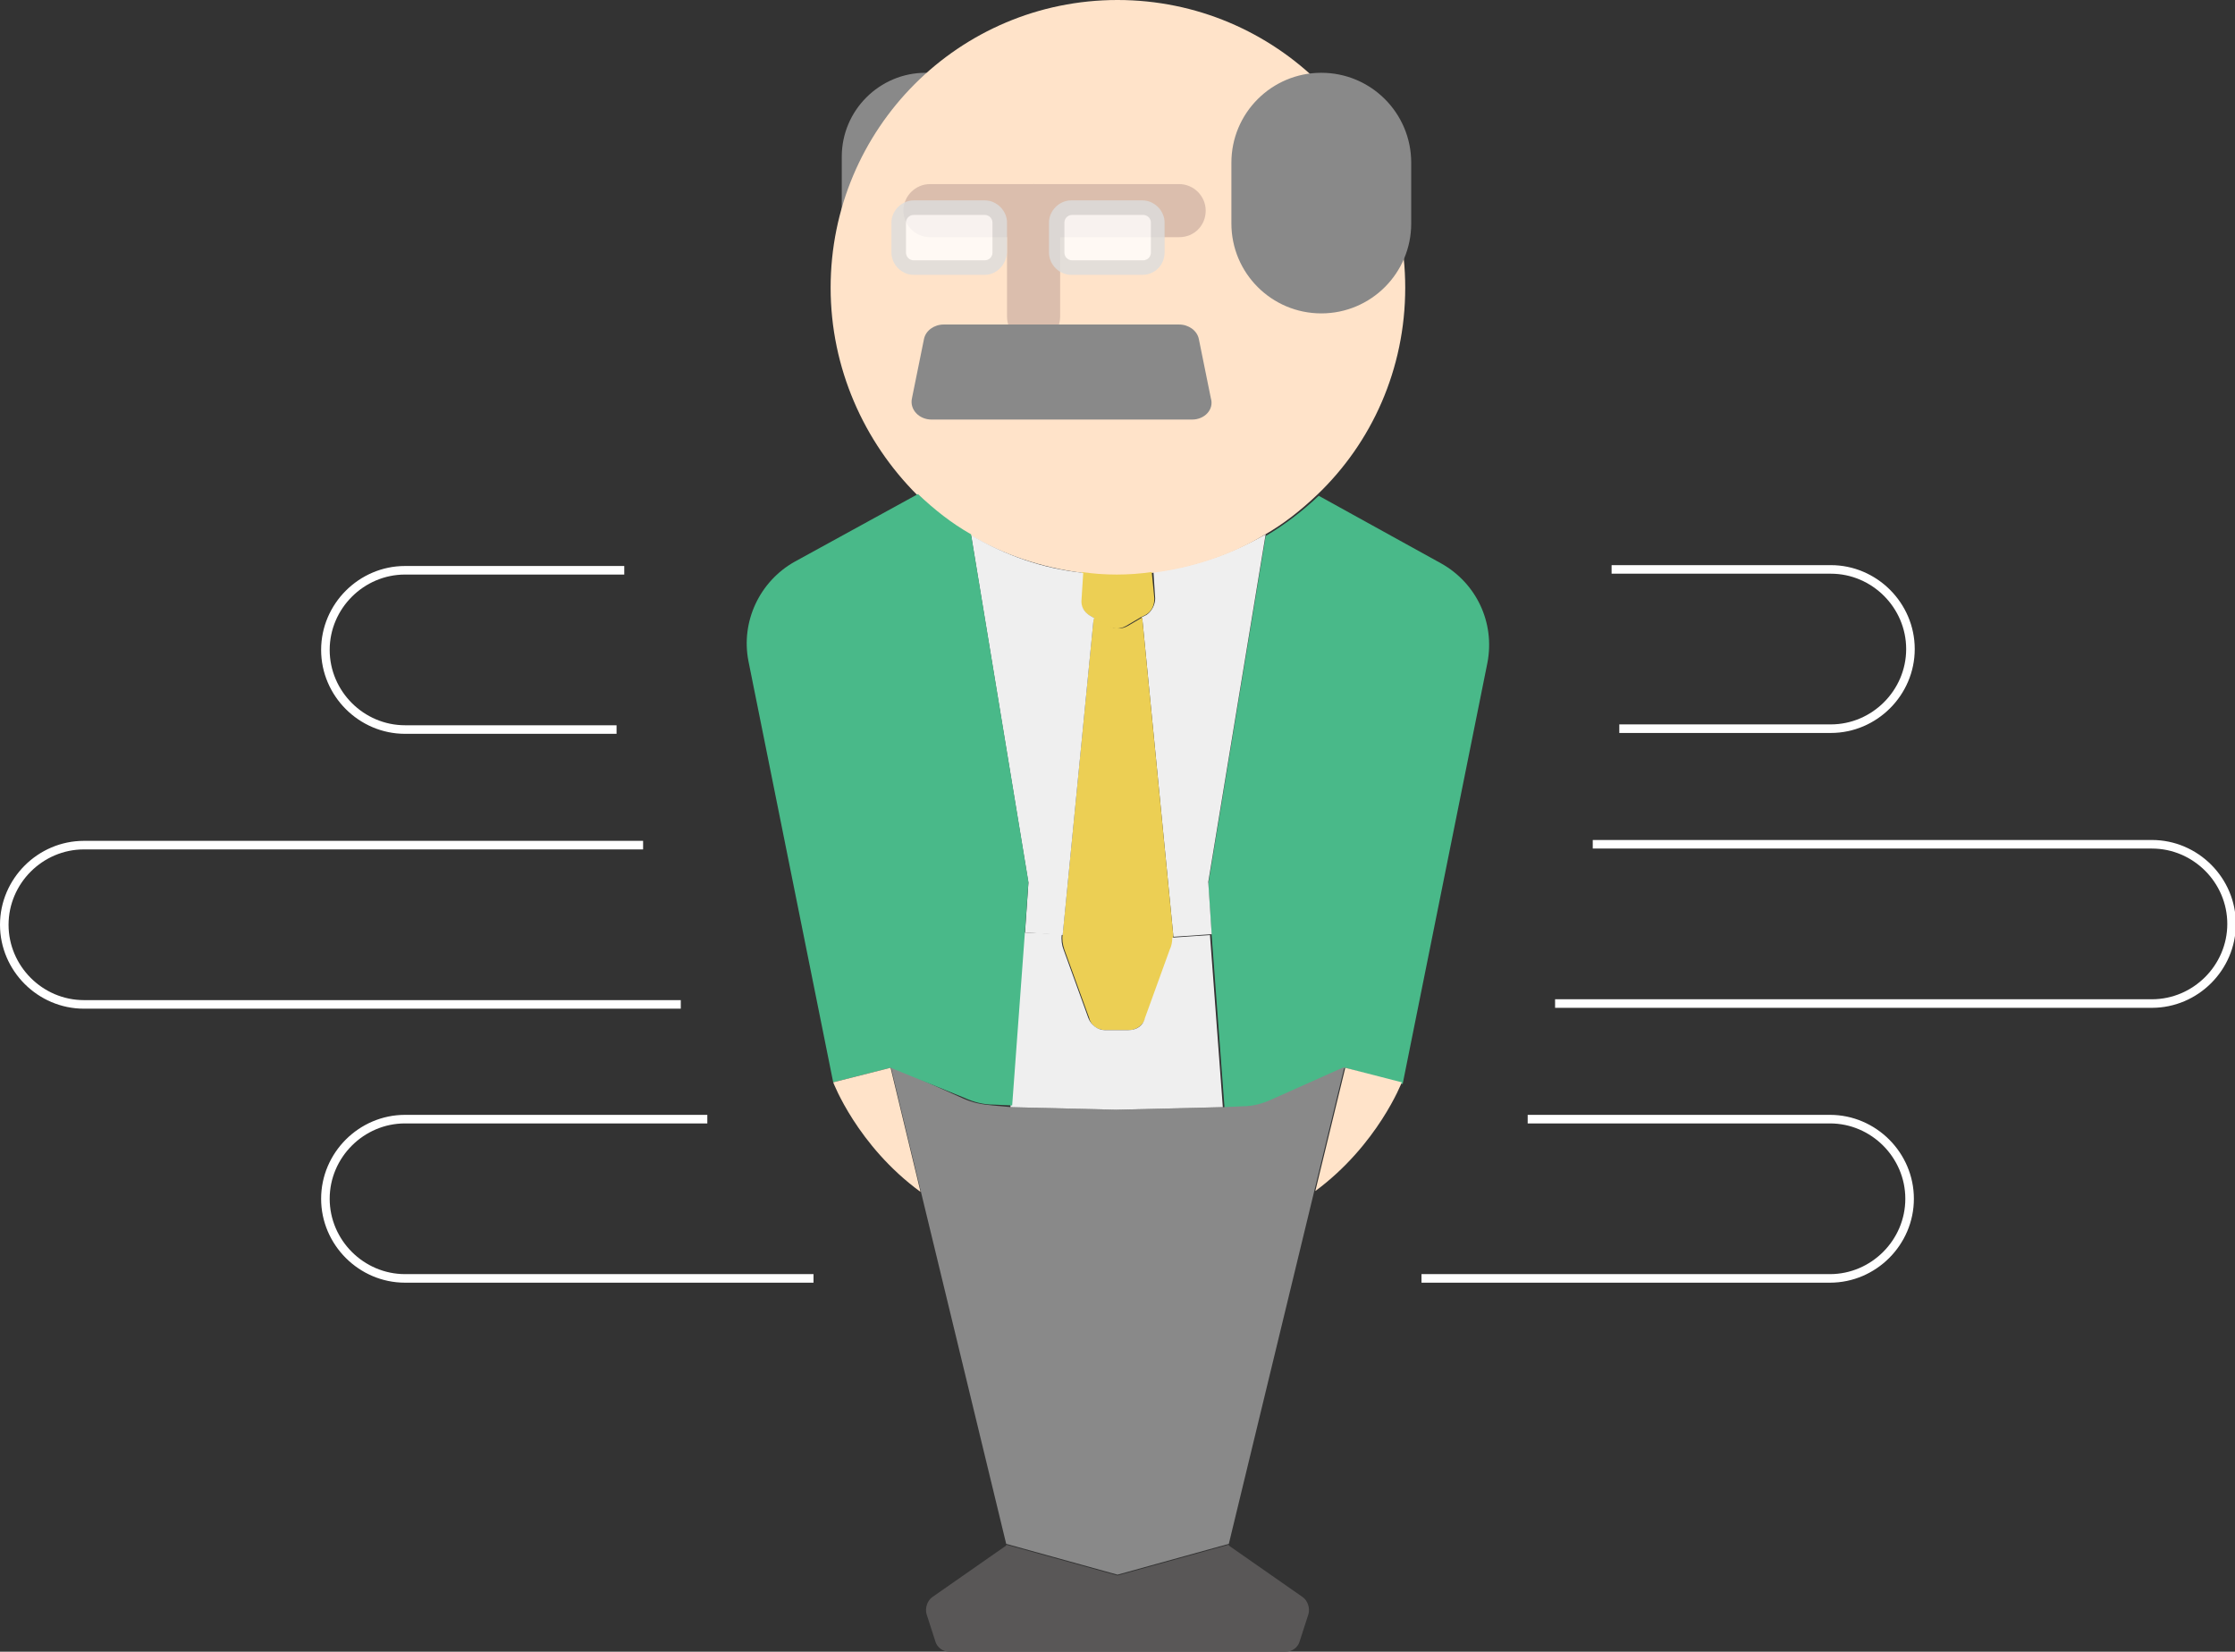 <?xml version="1.0" encoding="utf-8"?>
<!-- Generator: Adobe Illustrator 18.0.0, SVG Export Plug-In . SVG Version: 6.00 Build 0)  -->
<!DOCTYPE svg PUBLIC "-//W3C//DTD SVG 1.1//EN" "http://www.w3.org/Graphics/SVG/1.1/DTD/svg11.dtd">
<svg version="1.1" xmlns="http://www.w3.org/2000/svg" xmlns:xlink="http://www.w3.org/1999/xlink" x="0px" y="0px"
	 viewBox="0 0 261 192.9" enable-background="new 0 0 261 192.9" xml:space="preserve">
<rect x="0" y="0" width="261" height="192.9" fill="#333333" stroke="none"/>
<g id="圖層_1">
	<g>
		<g>
			<g>
				<path fill="none" stroke="#FFFFFF" stroke-miterlimit="10" d="M82.6,130.7H47.3c-5.1,0-9.3,4.2-9.3,9.3s4.2,9.3,9.3,9.3H95"/>
				<path fill="none" stroke="#FFFFFF" stroke-miterlimit="10" d="M166,149.3h47.7c5.1,0,9.3-4.2,9.3-9.3s-4.2-9.3-9.3-9.3h-35.3"/>
			</g>
			<g>
				<path fill="none" stroke="#FFFFFF" stroke-miterlimit="10" d="M181.6,117.2h69.7c5.1,0,9.3-4.2,9.3-9.3c0-5.1-4.2-9.3-9.3-9.3
					h-65.3"/>
				<path fill="none" stroke="#FFFFFF" stroke-miterlimit="10" d="M75.1,98.7H9.8c-5.1,0-9.3,4.2-9.3,9.3c0,5.1,4.2,9.3,9.3,9.3
					h69.7"/>
			</g>
			<g>
				<path fill="none" stroke="#FFFFFF" stroke-miterlimit="10" d="M72.9,66.6H47.3c-5.1,0-9.3,4.2-9.3,9.3s4.2,9.3,9.3,9.3h24.7"/>
				<path fill="none" stroke="#FFFFFF" stroke-miterlimit="10" d="M189.1,85.1h24.7c5.1,0,9.3-4.2,9.3-9.3s-4.2-9.3-9.3-9.3h-25.6"
					/>
			</g>
		</g>
		<g>
			<path fill="#898989" d="M108.1,36.6L108.1,36.6c-5.4,0-9.8-4.4-9.8-9.8v-8.5c0-5.4,4.4-9.8,9.8-9.8h0c5.4,0,9.8,4.4,9.8,9.8v8.5
				C117.9,32.2,113.5,36.6,108.1,36.6z"/>
			<g>
				<g>
					<g id="XMLID_3_">
						<g>
							<path fill="#49B989" d="M157.1,124.7l-8.5,3.8c-1.1,0.5-2.2,0.7-3.4,0.8l-2.2,0.1l-1.5-20.1l-0.4-6.1l6.7-40.6v0
								c2.2-1.3,4.3-2.9,6.2-4.7l14.3,7.9c4.1,2.3,6.3,6.9,5.4,11.6l-9.9,49.2L157.1,124.7z"/>
							<path fill="#FFE3C9" d="M163.7,126.4c0,0-2.8,7.3-10.1,12.7l3.5-14.4L163.7,126.4L163.7,126.4z"/>
							<path fill="#898989" d="M118.1,129.3l12.4,0.3l12.4-0.3l2.2-0.1c1.2,0,2.3-0.3,3.4-0.8l8.5-3.8l-3.5,14.4l-10,41.3l0,0
								l-13,3.6l-13-3.6l0,0l-10-41.3l-3.5-14.5l8.5,3.8c1.1,0.5,2.2,0.7,3.4,0.8L118.1,129.3z"/>
							<path fill="#595757" d="M152.1,186.5c0.6,0.4,0.9,1.3,0.7,2l-1,3.1c-0.2,0.8-0.9,1.3-1.7,1.3h-19.6v-8.8V184l13-3.6l0,0.1
								L152.1,186.5z"/>
							<path fill="#EFEFEF" d="M137,109.1l-3.6-36.8l-0.1-0.2l0.6-0.3c0.6-0.4,1-1.2,1-1.9l-0.2-3.1c4.7-0.6,9.1-2.1,13.1-4.4
								l-6.7,40.6l0.4,6.1l-4.4,0.3C137,109.4,137,109.3,137,109.1z"/>
							<path fill="#ECCF54" d="M133.4,72.3l3.6,36.8c0,0.1,0,0.3,0,0.4c0,0.5-0.1,1-0.3,1.4l-2.9,8c-0.3,0.8-1.1,1.4-1.9,1.4h-1.4
								h-1.4c-0.9,0-1.7-0.5-1.9-1.4l-2.9-8c-0.2-0.6-0.3-1.2-0.2-1.8l3.6-36.8l0.1-0.2l1.7,1c0.7,0.4,1.5,0.4,2.2,0l1.7-1
								L133.4,72.3z"/>
							<path fill="#FFE3C9" d="M134.6,66.9c-1.3,0.2-2.7,0.3-4.1,0.3c-1.4,0-2.8-0.1-4.1-0.3c-4.7-0.6-9.2-2.1-13.1-4.4
								c-2.2-1.3-4.3-2.9-6.2-4.7C100.9,51.6,97,43,97,33.6C97,15,112,0,130.5,0s33.6,15,33.6,33.6c0,9.5-3.9,18.1-10.3,24.2
								c-1.9,1.8-3.9,3.4-6.2,4.7v0C143.8,64.8,139.3,66.3,134.6,66.9z"/>
							<path fill="#595757" d="M130.5,184.1v8.8h-19.6c-0.8,0-1.5-0.5-1.7-1.3l-1-3.1c-0.2-0.7,0.1-1.6,0.7-2l8.6-6l0-0.1l13,3.6
								V184.1z"/>
							<path fill="#ECCF54" d="M134.8,69.9c0,0.8-0.3,1.5-1,1.9l-0.6,0.3l-1.7,1c-0.7,0.4-1.5,0.4-2.2,0l-1.7-1l-0.5-0.3
								c-0.6-0.4-1-1.2-1-1.9l0.2-3.1c1.3,0.2,2.7,0.3,4.1,0.3c1.4,0,2.8-0.1,4.1-0.3L134.8,69.9z"/>
							<path fill="#EFEFEF" d="M120.1,103.1l-6.7-40.6c3.9,2.3,8.3,3.9,13.1,4.4l-0.2,3.1c-0.1,0.8,0.3,1.5,1,1.9l0.5,0.3l-0.1,0.2
								l-3.6,36.8l-4.4-0.3L120.1,103.1z"/>
							<path fill="#EFEFEF" d="M124,109.1c-0.1,0.6,0,1.3,0.2,1.8l2.9,8c0.3,0.8,1.1,1.4,1.9,1.4h1.4h1.4c0.9,0,1.7-0.5,1.9-1.4
								l2.9-8c0.2-0.4,0.3-0.9,0.3-1.4l4.4-0.3l1.5,20.1l-12.4,0.3l-12.4-0.3l1.5-20.4L124,109.1z"/>
							<path fill="#49B989" d="M104,124.7l-6.7,1.7l-9.9-49.2c-0.9-4.6,1.3-9.3,5.4-11.6l14.4-7.9l0,0c1.9,1.8,3.9,3.4,6.2,4.7
								l6.7,40.6l-0.4,5.7l-1.5,20.4l-2.2-0.1c-1.2,0-2.3-0.3-3.4-0.8L104,124.7z"/>
							<path fill="#FFE3C9" d="M97.3,126.4l6.7-1.7l3.5,14.5C100.1,133.8,97.3,126.4,97.3,126.4L97.3,126.4z"/>
						</g>
					</g>
				</g>
				<g>
					<g>
						<path fill="#DBBEAD" d="M137.7,27.7h-29.1c-1.7,0-3.1-1.4-3.1-3.1s1.4-3.1,3.1-3.1h29.1c1.7,0,3.1,1.4,3.1,3.1
							S139.5,27.7,137.7,27.7z"/>
					</g>
					<g>
						<path fill="#DBBEAD" d="M120.7,40.1c-1.7,0-3.1-1.4-3.1-3.1V24.6c0-1.7,1.4-3.1,3.1-3.1s3.1,1.4,3.1,3.1V37
							C123.8,38.7,122.4,40.1,120.7,40.1z"/>
					</g>
					<path fill="#898989" d="M139.2,49h-30.4c-1.5,0-2.6-1.2-2.3-2.5l1.4-6.9c0.2-1,1.2-1.7,2.3-1.7h27.5c1.1,0,2.1,0.7,2.3,1.7
						l1.4,6.9C141.8,47.8,140.7,49,139.2,49z"/>
				</g>
			</g>
			<path fill="#898989" d="M154.3,36.6L154.3,36.6c-5.8,0-10.5-4.7-10.5-10.5V19c0-5.8,4.7-10.5,10.5-10.5h0
				c5.8,0,10.5,4.7,10.5,10.5v7.1C164.8,31.9,160.1,36.6,154.3,36.6z"/>
			<g opacity="0.8">
				<g>
					<path fill="#FFFFFF" d="M115.7,31.2H106c-0.6,0-1-0.4-1-1v-4.9c0-0.6,0.4-1,1-1h9.7c0.6,0,1,0.4,1,1v4.9
						C116.7,30.8,116.2,31.2,115.7,31.2z"/>
					<path fill="#DCDDDD" d="M115,32.1h-8.3c-1.4,0-2.6-1.2-2.6-2.6V26c0-1.4,1.2-2.6,2.6-2.6h8.3c1.4,0,2.6,1.2,2.6,2.6v3.5
						C117.5,30.9,116.4,32.1,115,32.1z M106.7,25.1c-0.5,0-0.9,0.4-0.9,0.9v3.5c0,0.5,0.4,0.9,0.9,0.9h8.3c0.5,0,0.9-0.4,0.9-0.9V26
						c0-0.5-0.4-0.9-0.9-0.9H106.7z"/>
				</g>
				<g>
					<path fill="#FFFFFF" d="M134.1,31.2h-9.7c-0.6,0-1-0.4-1-1v-4.9c0-0.6,0.4-1,1-1h9.7c0.6,0,1,0.4,1,1v4.9
						C135.1,30.8,134.7,31.2,134.1,31.2z"/>
					<path fill="#DCDDDD" d="M133.4,32.1h-8.3c-1.4,0-2.6-1.2-2.6-2.6V26c0-1.4,1.2-2.6,2.6-2.6h8.3c1.4,0,2.6,1.2,2.6,2.6v3.5
						C136,30.9,134.9,32.1,133.4,32.1z M125.2,25.1c-0.5,0-0.9,0.4-0.9,0.9v3.5c0,0.5,0.4,0.9,0.9,0.9h8.3c0.5,0,0.9-0.4,0.9-0.9V26
						c0-0.5-0.4-0.9-0.9-0.9H125.2z"/>
				</g>
			</g>
		</g>
	</g>
</g>
<g id="Layer_2">
</g>
</svg>
